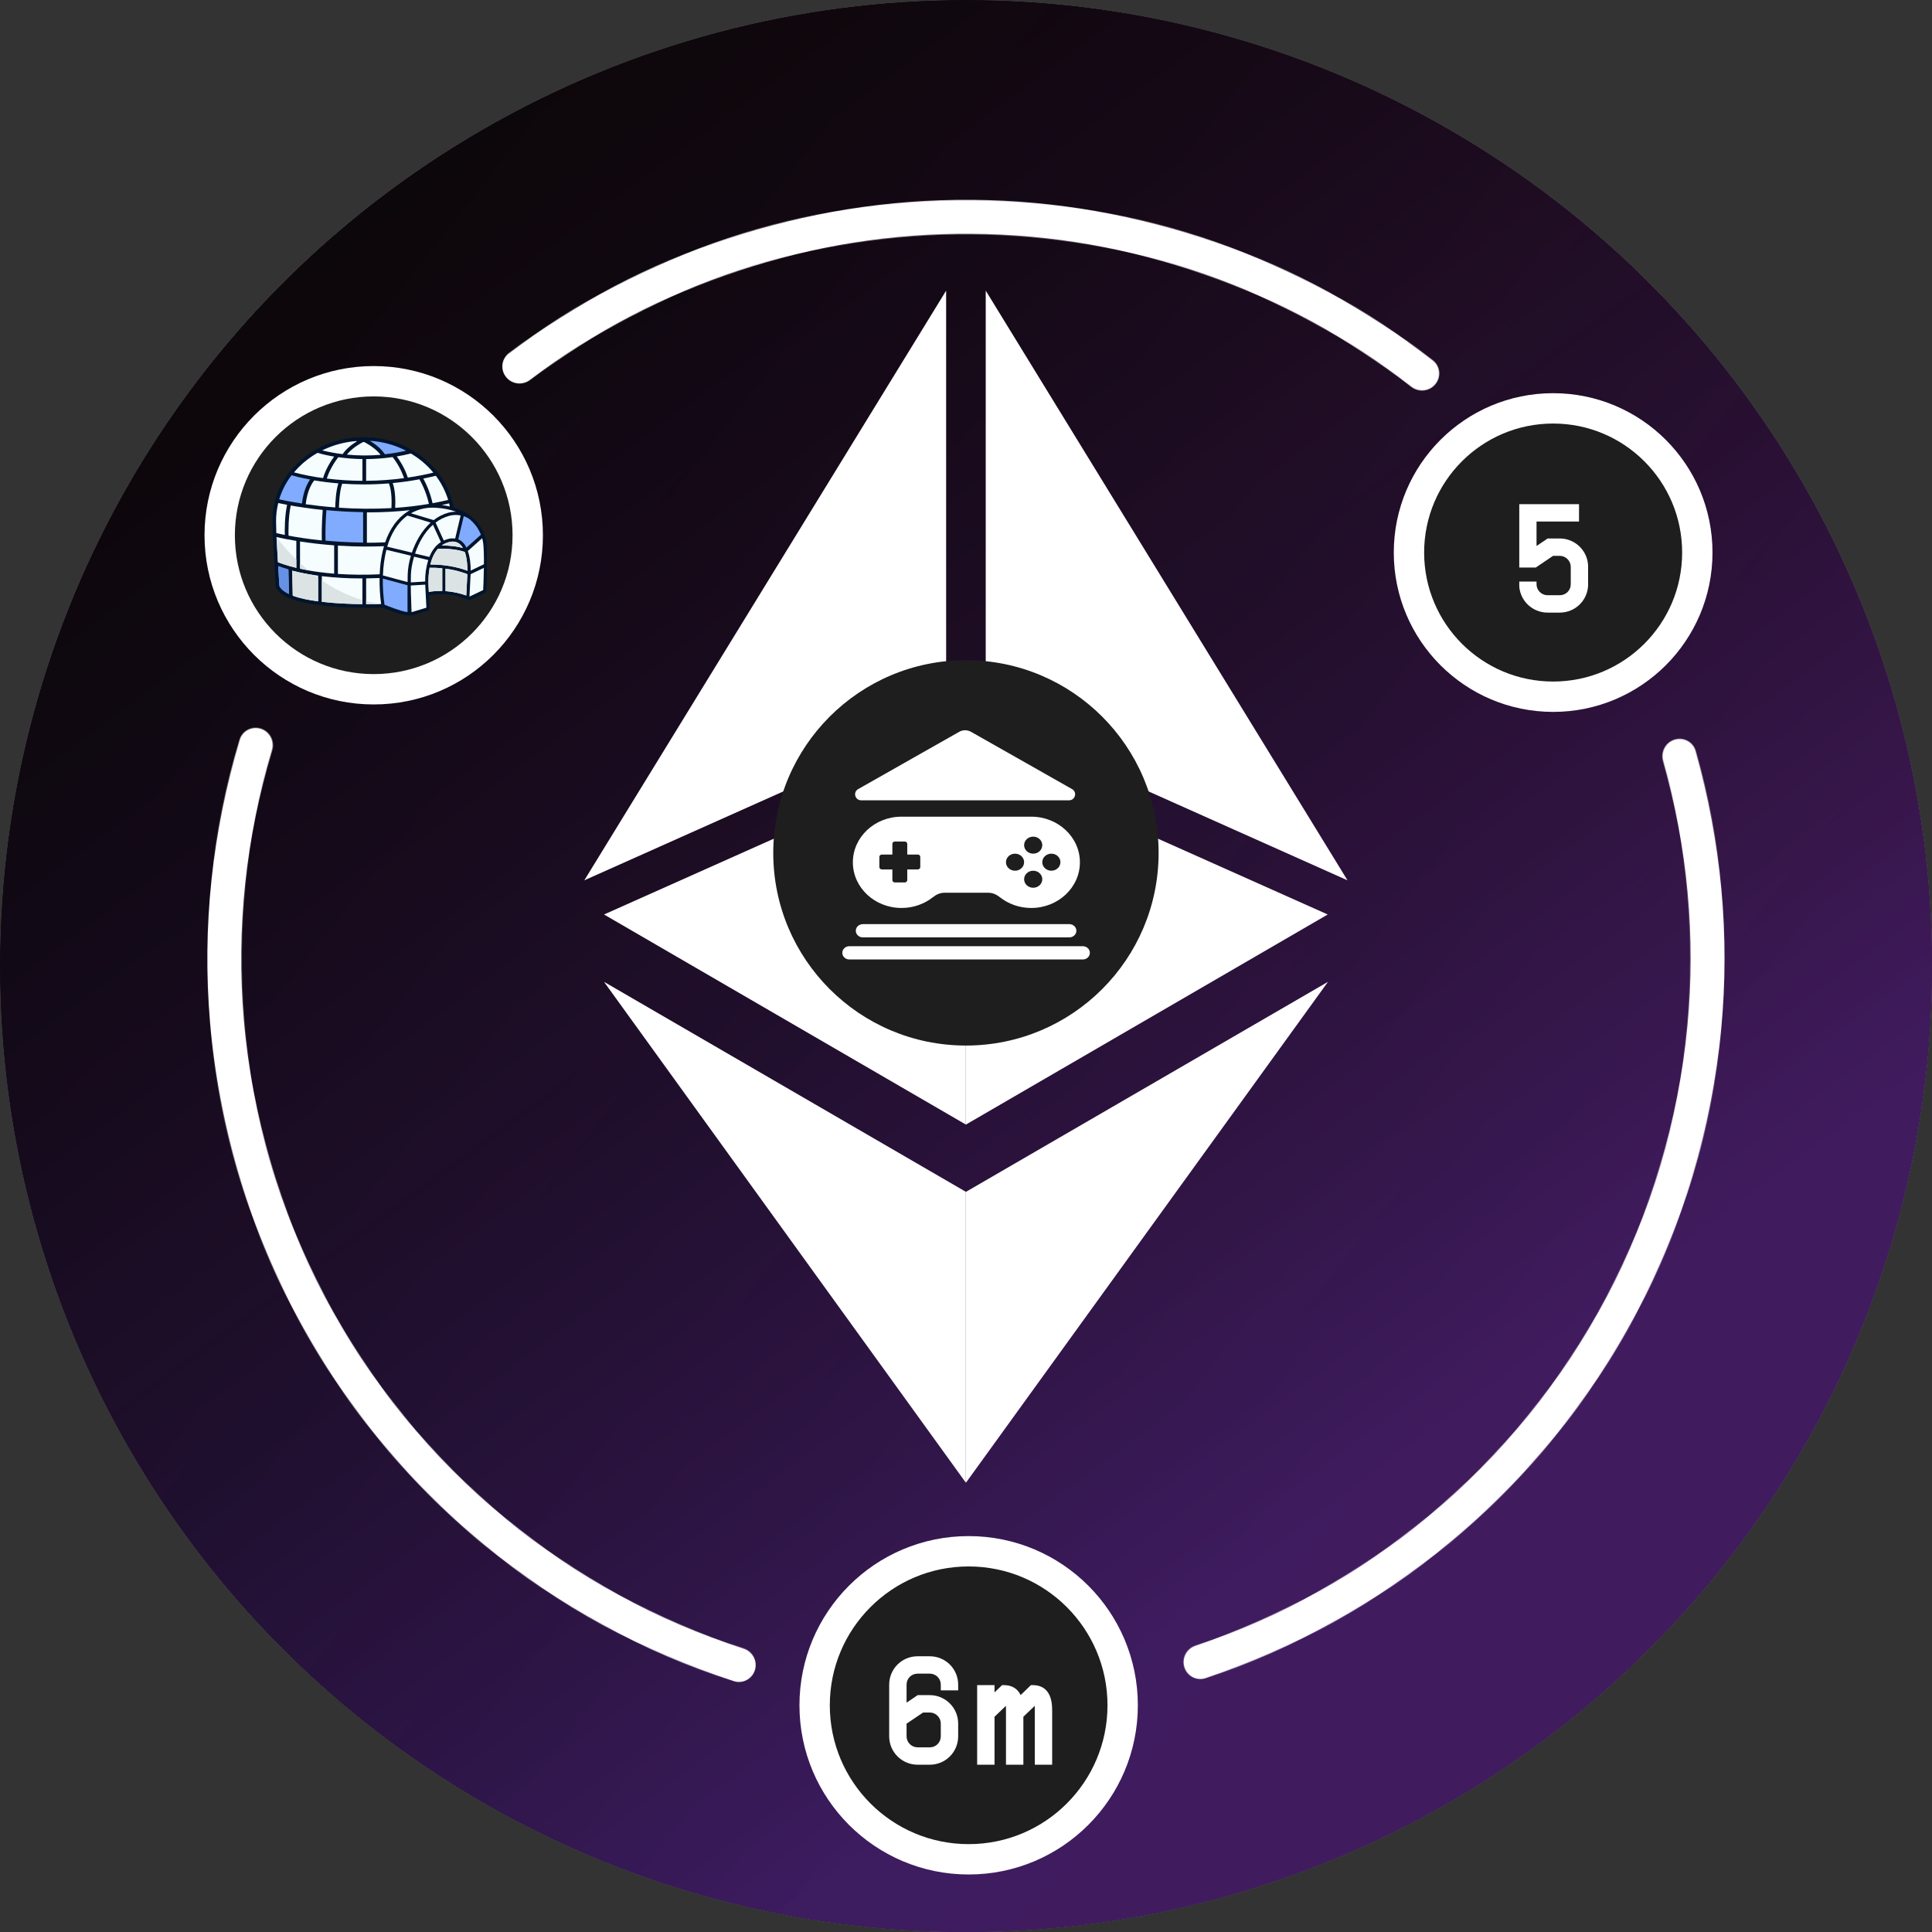 <svg width="2546" height="2546" viewBox="0 0 2546 2546" fill="none" xmlns="http://www.w3.org/2000/svg">
<rect x="0" y="0" width="2546" height="2546" fill="#333333" stroke="none"/>
<g clip-path="url(#clip0_27859_78646)">
<circle cx="1273" cy="1273" r="1273" fill="#1E1E1E"/>
<circle cx="1273" cy="1273" r="1273" fill="#D9D9D9"/>
<circle cx="1273" cy="1273" r="1273" fill="url(#paint0_linear_27859_78646)"/>
<circle cx="1273" cy="1273" r="1273" fill="#060606"/>
<circle cx="1273" cy="1273" r="1273" fill="url(#paint1_linear_27859_78646)" fill-opacity="0.4"/>
<circle cx="1273" cy="1273" r="1273" fill="url(#paint2_linear_27859_78646)" fill-opacity="0.2"/>
<mask id="path-2-inside-1_27859_78646" fill="white">
<path d="M2206.74 974.702C2218.59 971.05 2231.17 977.683 2234.56 989.605C2268.35 1108.61 2279.79 1232.91 2268.22 1356.21C2255.95 1486.96 2218.05 1614.01 2156.68 1730.11C2095.31 1846.21 2011.68 1949.08 1910.55 2032.86C1815.18 2111.86 1706.03 2172.42 1588.66 2211.52C1576.9 2215.44 1564.33 2208.78 1560.68 2196.93C1557.03 2185.09 1563.68 2172.56 1575.43 2168.63C1687.17 2131.27 1791.09 2073.54 1881.92 1998.3C1978.51 1918.28 2058.39 1820.03 2117.01 1709.14C2175.62 1598.25 2211.82 1476.9 2223.54 1352.02C2234.56 1234.59 2223.73 1116.2 2191.66 1002.83C2188.29 990.909 2194.9 978.354 2206.74 974.702Z"/>
</mask>
<path d="M2206.74 974.702C2218.59 971.05 2231.17 977.683 2234.56 989.605C2268.35 1108.61 2279.79 1232.91 2268.22 1356.21C2255.95 1486.96 2218.05 1614.01 2156.68 1730.11C2095.31 1846.21 2011.68 1949.08 1910.55 2032.86C1815.18 2111.86 1706.03 2172.42 1588.66 2211.52C1576.9 2215.44 1564.33 2208.78 1560.68 2196.93C1557.03 2185.09 1563.68 2172.56 1575.43 2168.63C1687.17 2131.27 1791.09 2073.54 1881.92 1998.3C1978.51 1918.28 2058.39 1820.03 2117.01 1709.14C2175.62 1598.25 2211.82 1476.9 2223.54 1352.02C2234.56 1234.59 2223.73 1116.2 2191.66 1002.83C2188.29 990.909 2194.9 978.354 2206.74 974.702Z" stroke="white" stroke-width="80" mask="url(#path-2-inside-1_27859_78646)"/>
<mask id="path-3-inside-2_27859_78646" fill="white">
<path d="M666.812 496.766C659.124 487.046 660.756 472.912 670.646 465.443C846.153 332.907 1060.67 261.795 1281.01 263.5C1501.35 265.205 1714.73 339.628 1888.17 474.865C1897.94 482.485 1899.36 496.643 1891.52 506.243C1883.68 515.842 1869.56 517.247 1859.78 509.637C1694.27 380.862 1490.77 310.003 1280.66 308.377C1070.54 306.751 865.977 374.452 698.496 500.651C688.598 508.109 674.5 506.485 666.812 496.766Z"/>
</mask>
<path d="M666.812 496.766C659.124 487.046 660.756 472.912 670.646 465.443C846.153 332.907 1060.67 261.795 1281.01 263.5C1501.35 265.205 1714.73 339.628 1888.17 474.865C1897.94 482.485 1899.36 496.643 1891.52 506.243C1883.68 515.842 1869.56 517.247 1859.78 509.637C1694.27 380.862 1490.77 310.003 1280.66 308.377C1070.54 306.751 865.977 374.452 698.496 500.651C688.598 508.109 674.5 506.485 666.812 496.766Z" stroke="white" stroke-width="80" mask="url(#path-3-inside-2_27859_78646)"/>
<mask id="path-4-inside-3_27859_78646" fill="white">
<path d="M994.925 2200.57C991.396 2212.45 978.896 2219.25 967.098 2215.45C847.203 2176.9 735.604 2116.01 638.212 2035.95C535.04 1951.13 449.903 1846.51 387.827 1728.25C325.751 1609.99 287.994 1480.49 276.784 1347.4C266.203 1221.77 279.479 1095.34 315.84 974.762C319.418 962.897 332.11 956.468 343.892 960.311C355.674 964.154 362.083 976.814 358.517 988.683C324.007 1103.56 311.426 1223.98 321.505 1343.64C332.211 1470.75 368.274 1594.44 427.564 1707.39C486.854 1820.34 568.17 1920.27 666.712 2001.28C759.473 2077.54 865.729 2135.58 979.88 2172.42C991.674 2176.23 998.453 2188.69 994.925 2200.57Z"/>
</mask>
<path d="M994.925 2200.57C991.396 2212.45 978.896 2219.25 967.098 2215.45C847.203 2176.9 735.604 2116.01 638.212 2035.95C535.04 1951.13 449.903 1846.51 387.827 1728.25C325.751 1609.99 287.994 1480.49 276.784 1347.4C266.203 1221.77 279.479 1095.34 315.84 974.762C319.418 962.897 332.11 956.468 343.892 960.311C355.674 964.154 362.083 976.814 358.517 988.683C324.007 1103.56 311.426 1223.98 321.505 1343.64C332.211 1470.75 368.274 1594.44 427.564 1707.39C486.854 1820.34 568.17 1920.27 666.712 2001.28C759.473 2077.54 865.729 2135.58 979.88 2172.42C991.674 2176.23 998.453 2188.69 994.925 2200.57Z" stroke="white" stroke-width="80" mask="url(#path-4-inside-3_27859_78646)"/>
<circle cx="2046.74" cy="728.139" r="190" fill="#1E1E1E" stroke="white" stroke-width="40"/>
<mask id="path-6-outside-4_27859_78646" maskUnits="userSpaceOnUse" x="2001.86" y="663.845" width="91" height="144" fill="black">
<rect fill="white" x="2001.86" y="663.845" width="91" height="144"/>
<path d="M2003.4 746.445V665.845H2079.4V685.845H2023.4V722.245L2040 711.045H2055.4C2075.2 711.045 2091.4 727.045 2091.4 747.045V769.845C2091.4 789.845 2075.4 805.845 2055.4 805.845H2039.4C2019.6 805.845 2003.4 789.845 2003.4 769.845V767.845H2023.4V769.845C2023.4 778.645 2030.6 785.845 2039.4 785.845H2055.4C2064.4 785.845 2071.4 778.845 2071.4 769.845V747.045C2071.4 738.245 2064.2 731.045 2055.4 731.045H2046.2L2023.4 746.445H2003.4Z"/>
</mask>
<path d="M2003.4 746.445V665.845H2079.4V685.845H2023.4V722.245L2040 711.045H2055.4C2075.2 711.045 2091.4 727.045 2091.4 747.045V769.845C2091.4 789.845 2075.4 805.845 2055.4 805.845H2039.4C2019.6 805.845 2003.4 789.845 2003.4 769.845V767.845H2023.4V769.845C2023.4 778.645 2030.6 785.845 2039.4 785.845H2055.4C2064.4 785.845 2071.4 778.845 2071.4 769.845V747.045C2071.4 738.245 2064.2 731.045 2055.4 731.045H2046.2L2023.4 746.445H2003.4Z" fill="white"/>
<path d="M2003.4 746.445H2001.95V747.897H2003.4V746.445ZM2003.4 665.845V664.392H2001.95V665.845H2003.4ZM2079.4 665.845H2080.85V664.392H2079.4V665.845ZM2079.4 685.845V687.297H2080.85V685.845H2079.4ZM2023.4 685.845V684.392H2021.95V685.845H2023.4ZM2023.4 722.245H2021.95V724.977L2024.21 723.449L2023.4 722.245ZM2040 711.045V709.592H2039.55L2039.19 709.841L2040 711.045ZM2003.4 767.845V766.392H2001.95V767.845H2003.4ZM2023.4 767.845H2024.85V766.392H2023.4V767.845ZM2046.2 731.045V729.592H2045.75L2045.39 729.841L2046.2 731.045ZM2023.4 746.445V747.897H2023.84L2024.21 747.648L2023.4 746.445ZM2004.85 746.445V665.845H2001.95V746.445H2004.85ZM2003.4 667.297H2079.4V664.392H2003.4V667.297ZM2077.95 665.845V685.845H2080.85V665.845H2077.95ZM2079.4 684.392H2023.4V687.297H2079.4V684.392ZM2021.95 685.845V722.245H2024.85V685.845H2021.95ZM2024.21 723.449L2040.81 712.249L2039.19 709.841L2022.59 721.041L2024.21 723.449ZM2040 712.497H2055.4V709.592H2040V712.497ZM2055.4 712.497C2074.4 712.497 2089.95 727.852 2089.95 747.045H2092.85C2092.85 726.237 2076 709.592 2055.4 709.592V712.497ZM2089.95 747.045V769.845H2092.85V747.045H2089.95ZM2089.95 769.845C2089.95 789.043 2074.6 804.392 2055.4 804.392V807.297C2076.2 807.297 2092.85 790.647 2092.85 769.845H2089.95ZM2055.4 804.392H2039.4V807.297H2055.4V804.392ZM2039.4 804.392C2020.4 804.392 2004.85 789.037 2004.85 769.845H2001.95C2001.95 790.652 2018.8 807.297 2039.4 807.297V804.392ZM2004.85 769.845V767.845H2001.95V769.845H2004.85ZM2003.4 769.297H2023.4V766.392H2003.4V769.297ZM2021.95 767.845V769.845H2024.85V767.845H2021.95ZM2021.95 769.845C2021.95 779.447 2029.8 787.297 2039.4 787.297V784.392C2031.4 784.392 2024.85 777.843 2024.85 769.845H2021.95ZM2039.4 787.297H2055.4V784.392H2039.4V787.297ZM2055.4 787.297C2065.2 787.297 2072.85 779.647 2072.85 769.845H2069.95C2069.95 778.043 2063.6 784.392 2055.4 784.392V787.297ZM2072.85 769.845V747.045H2069.95V769.845H2072.85ZM2072.85 747.045C2072.85 737.443 2065 729.592 2055.4 729.592V732.497C2063.4 732.497 2069.95 739.047 2069.95 747.045H2072.85ZM2055.4 729.592H2046.2V732.497H2055.4V729.592ZM2045.39 729.841L2022.59 745.241L2024.21 747.648L2047.01 732.248L2045.39 729.841ZM2023.4 744.992H2003.4V747.897H2023.4V744.992Z" fill="white" mask="url(#path-6-outside-4_27859_78646)"/>
<circle cx="1276.49" cy="2247.24" r="202.967" fill="#1E1E1E" stroke="white" stroke-width="40"/>
<mask id="path-9-outside-5_27859_78646" maskUnits="userSpaceOnUse" x="1170.92" y="2182.1" width="216" height="144" fill="black">
<rect fill="white" x="1170.92" y="2182.1" width="216" height="144"/>
<path d="M1193.23 2288.1C1193.23 2296.9 1200.43 2304.1 1209.23 2304.1H1225.23C1234.23 2304.1 1241.23 2297.1 1241.23 2288.1V2271.3C1241.23 2262.5 1234.03 2255.3 1225.23 2255.3H1216.03L1193.23 2270.7V2288.1ZM1173.23 2288.1V2220.1C1173.23 2200.1 1189.23 2184.1 1209.23 2184.1H1225.23C1245.23 2184.1 1261.23 2200.1 1261.23 2220.1V2226.1H1241.23V2220.1C1241.23 2211.1 1234.23 2204.1 1225.23 2204.1H1209.23C1200.23 2204.1 1193.23 2211.1 1193.23 2220.1V2246.5L1209.83 2235.3H1225.23C1245.03 2235.3 1261.23 2251.3 1261.23 2271.3V2288.1C1261.23 2308.1 1245.23 2324.1 1225.23 2324.1H1209.23C1189.43 2324.1 1173.23 2308.1 1173.23 2288.1ZM1289.15 2222.1H1309.15V2233.7L1321.15 2222.1H1322.75C1333.35 2222.1 1340.75 2226.7 1344.55 2236.3L1359.15 2222.1H1360.75C1376.55 2222.1 1385.15 2232.1 1385.15 2254.1V2324.1H1365.15V2254.1C1365.15 2250.3 1365.15 2247.1 1364.75 2244.9L1347.15 2261.7V2324.1H1327.15V2254.1C1327.15 2250.3 1327.15 2247.1 1326.75 2244.9L1309.15 2261.7V2324.1H1289.15V2222.1ZM1320.55 2238.9H1321.75H1320.55ZM1358.55 2238.9H1359.75H1358.55Z"/>
</mask>
<path d="M1193.23 2288.1C1193.23 2296.9 1200.43 2304.1 1209.23 2304.1H1225.23C1234.23 2304.1 1241.23 2297.1 1241.23 2288.1V2271.3C1241.23 2262.5 1234.03 2255.3 1225.23 2255.3H1216.03L1193.23 2270.7V2288.1ZM1173.23 2288.1V2220.1C1173.23 2200.1 1189.23 2184.1 1209.23 2184.1H1225.23C1245.23 2184.1 1261.23 2200.1 1261.23 2220.1V2226.1H1241.23V2220.1C1241.23 2211.1 1234.23 2204.1 1225.23 2204.1H1209.23C1200.23 2204.1 1193.23 2211.1 1193.23 2220.1V2246.5L1209.83 2235.3H1225.23C1245.03 2235.3 1261.23 2251.3 1261.23 2271.3V2288.1C1261.23 2308.1 1245.23 2324.1 1225.23 2324.1H1209.23C1189.43 2324.1 1173.23 2308.1 1173.23 2288.1ZM1289.15 2222.1H1309.15V2233.7L1321.15 2222.1H1322.75C1333.35 2222.1 1340.75 2226.7 1344.55 2236.3L1359.15 2222.1H1360.75C1376.55 2222.1 1385.15 2232.1 1385.15 2254.1V2324.1H1365.15V2254.1C1365.15 2250.3 1365.15 2247.1 1364.75 2244.9L1347.15 2261.7V2324.1H1327.15V2254.1C1327.15 2250.3 1327.15 2247.1 1326.75 2244.9L1309.15 2261.7V2324.1H1289.15V2222.1ZM1320.55 2238.9H1321.75H1320.55ZM1358.55 2238.9H1359.75H1358.55Z" fill="white"/>
<path d="M1216.03 2255.3V2253.85H1215.58L1215.21 2254.09L1216.03 2255.3ZM1193.23 2270.7L1192.41 2269.49L1191.77 2269.93V2270.7H1193.23ZM1261.23 2226.1V2227.55H1262.68V2226.1H1261.23ZM1241.23 2226.1H1239.77V2227.55H1241.23V2226.1ZM1193.23 2246.5H1191.77V2249.23L1194.04 2247.7L1193.23 2246.5ZM1209.83 2235.3V2233.85H1209.38L1209.01 2234.09L1209.83 2235.3ZM1191.77 2288.1C1191.77 2297.7 1199.62 2305.55 1209.23 2305.55V2302.65C1201.23 2302.65 1194.68 2296.1 1194.68 2288.1H1191.77ZM1209.23 2305.55H1225.23V2302.65H1209.23V2305.55ZM1225.23 2305.55C1235.03 2305.55 1242.68 2297.9 1242.68 2288.1H1239.77C1239.77 2296.3 1233.42 2302.65 1225.23 2302.65V2305.55ZM1242.68 2288.1V2271.3H1239.77V2288.1H1242.68ZM1242.68 2271.3C1242.68 2261.7 1234.83 2253.85 1225.23 2253.85V2256.75C1233.22 2256.75 1239.77 2263.3 1239.77 2271.3H1242.68ZM1225.23 2253.85H1216.03V2256.75H1225.23V2253.85ZM1215.21 2254.09L1192.41 2269.49L1194.04 2271.9L1216.84 2256.5L1215.21 2254.09ZM1191.77 2270.7V2288.1H1194.68V2270.7H1191.77ZM1174.68 2288.1V2220.1H1171.77V2288.1H1174.68ZM1174.68 2220.1C1174.68 2200.9 1190.03 2185.55 1209.23 2185.55V2182.65C1188.42 2182.65 1171.77 2199.3 1171.77 2220.1H1174.68ZM1209.23 2185.55H1225.23V2182.65H1209.23V2185.55ZM1225.23 2185.55C1244.42 2185.55 1259.77 2200.9 1259.77 2220.1H1262.68C1262.68 2199.3 1246.03 2182.65 1225.23 2182.65V2185.55ZM1259.77 2220.1V2226.1H1262.68V2220.1H1259.77ZM1261.23 2224.65H1241.23V2227.55H1261.23V2224.65ZM1242.68 2226.1V2220.1H1239.77V2226.1H1242.68ZM1242.68 2220.1C1242.68 2210.3 1235.03 2202.65 1225.23 2202.65V2205.55C1233.42 2205.55 1239.77 2211.9 1239.77 2220.1H1242.68ZM1225.23 2202.65H1209.23V2205.55H1225.23V2202.65ZM1209.23 2202.65C1199.42 2202.65 1191.77 2210.3 1191.77 2220.1H1194.68C1194.68 2211.9 1201.03 2205.55 1209.23 2205.55V2202.65ZM1191.77 2220.1V2246.5H1194.68V2220.1H1191.77ZM1194.04 2247.7L1210.64 2236.5L1209.01 2234.09L1192.41 2245.29L1194.04 2247.7ZM1209.83 2236.75H1225.23V2233.85H1209.83V2236.75ZM1225.23 2236.75C1244.23 2236.75 1259.77 2252.11 1259.77 2271.3H1262.68C1262.68 2250.49 1245.82 2233.85 1225.23 2233.85V2236.75ZM1259.77 2271.3V2288.1H1262.68V2271.3H1259.77ZM1259.77 2288.1C1259.77 2307.3 1244.42 2322.65 1225.23 2322.65V2325.55C1246.03 2325.55 1262.68 2308.9 1262.68 2288.1H1259.77ZM1225.23 2322.65H1209.23V2325.55H1225.23V2322.65ZM1209.23 2322.65C1190.22 2322.65 1174.68 2307.29 1174.68 2288.1H1171.77C1171.77 2308.91 1188.63 2325.55 1209.23 2325.55V2322.65ZM1289.15 2222.1V2220.65H1287.69V2222.1H1289.15ZM1309.15 2222.1H1310.6V2220.65H1309.15V2222.1ZM1309.15 2233.7H1307.69V2237.12L1310.16 2234.74L1309.15 2233.7ZM1321.15 2222.1V2220.65H1320.56L1320.14 2221.05L1321.15 2222.1ZM1344.55 2236.3L1343.2 2236.83L1344 2238.86L1345.56 2237.34L1344.55 2236.3ZM1359.15 2222.1V2220.65H1358.56L1358.13 2221.06L1359.15 2222.1ZM1385.15 2324.1V2325.55H1386.6V2324.1H1385.15ZM1365.15 2324.1H1363.69V2325.55H1365.15V2324.1ZM1364.75 2244.9L1366.18 2244.64L1365.69 2241.99L1363.74 2243.85L1364.75 2244.9ZM1347.15 2261.7L1346.14 2260.65L1345.69 2261.08V2261.7H1347.15ZM1347.15 2324.1V2325.55H1348.6V2324.1H1347.15ZM1327.15 2324.1H1325.69V2325.55H1327.15V2324.1ZM1326.75 2244.9L1328.18 2244.64L1327.69 2241.99L1325.74 2243.85L1326.75 2244.9ZM1309.15 2261.7L1308.14 2260.65L1307.69 2261.08V2261.7H1309.15ZM1309.15 2324.1V2325.55H1310.6V2324.1H1309.15ZM1289.15 2324.1H1287.69V2325.55H1289.15V2324.1ZM1289.15 2223.55H1309.15V2220.65H1289.15V2223.55ZM1307.69 2222.1V2233.7H1310.6V2222.1H1307.69ZM1310.16 2234.74L1322.16 2223.14L1320.14 2221.05L1308.14 2232.65L1310.16 2234.74ZM1321.15 2223.55H1322.75V2220.65H1321.15V2223.55ZM1322.75 2223.55C1327.84 2223.55 1332.05 2224.65 1335.41 2226.82C1338.77 2228.98 1341.39 2232.27 1343.2 2236.83L1345.9 2235.76C1343.9 2230.73 1340.93 2226.92 1336.98 2224.38C1333.05 2221.84 1328.26 2220.65 1322.75 2220.65V2223.55ZM1345.56 2237.34L1360.16 2223.14L1358.13 2221.06L1343.53 2235.26L1345.56 2237.34ZM1359.15 2223.55H1360.75V2220.65H1359.15V2223.55ZM1360.75 2223.55C1368.32 2223.55 1373.95 2225.93 1377.73 2230.75C1381.57 2235.63 1383.69 2243.25 1383.69 2254.1H1386.6C1386.6 2242.95 1384.43 2234.57 1380.01 2228.95C1375.55 2223.27 1368.97 2220.65 1360.75 2220.65V2223.55ZM1383.69 2254.1V2324.1H1386.6V2254.1H1383.69ZM1385.15 2322.65H1365.15V2325.55H1385.15V2322.65ZM1366.6 2324.1V2254.1H1363.69V2324.1H1366.6ZM1366.6 2254.1C1366.6 2250.36 1366.61 2247 1366.18 2244.64L1363.32 2245.16C1363.69 2247.2 1363.69 2250.24 1363.69 2254.1H1366.6ZM1363.74 2243.85L1346.14 2260.65L1348.15 2262.75L1365.75 2245.95L1363.74 2243.85ZM1345.69 2261.7V2324.1H1348.6V2261.7H1345.69ZM1347.15 2322.65H1327.15V2325.55H1347.15V2322.65ZM1328.6 2324.1V2254.1H1325.69V2324.1H1328.6ZM1328.6 2254.1C1328.6 2250.36 1328.61 2247 1328.18 2244.64L1325.32 2245.16C1325.69 2247.2 1325.69 2250.24 1325.69 2254.1H1328.6ZM1325.74 2243.85L1308.14 2260.65L1310.15 2262.75L1327.75 2245.95L1325.74 2243.85ZM1307.69 2261.7V2324.1H1310.6V2261.7H1307.69ZM1309.15 2322.65H1289.15V2325.55H1309.15V2322.65ZM1290.6 2324.1V2222.1H1287.69V2324.1H1290.6ZM1320.55 2240.35H1321.75V2237.45H1320.55V2240.35ZM1321.75 2237.45H1320.55V2240.35H1321.75V2237.45ZM1358.55 2240.35H1359.75V2237.45H1358.55V2240.35ZM1359.75 2237.45H1358.55V2240.35H1359.75V2237.45Z" fill="white" mask="url(#path-9-outside-5_27859_78646)"/>
<circle cx="492.487" cy="705.359" r="202.967" fill="#1E1E1E" stroke="white" stroke-width="40"/>
<g clip-path="url(#clip1_27859_78646)">
<mask id="mask0_27859_78646" style="mask-type:luminance" maskUnits="userSpaceOnUse" x="359" y="576" width="283" height="236">
<path d="M642 576H359V811.393H642V576Z" fill="white"/>
</mask>
<g mask="url(#mask0_27859_78646)">
<path d="M640.869 714.574C640.324 709.989 636.709 693.416 621.587 681.092C615.685 676.225 607.975 671.872 597.953 668.859C594.716 651.551 587.251 635.306 576.219 621.56C554.652 594.453 520.248 576.683 481.401 576.064L481.311 576V576.064C479.929 576.064 478.547 576.064 477.165 576.064V576L477.1 576.064C444.053 576.644 412.464 589.83 390.109 612.443C369.653 633.137 358.611 659.871 358.998 687.737C359.269 705.122 359.592 710.453 361.736 745.299C362.188 752.601 362.717 761.19 363.337 771.466C363.417 773.114 363.895 774.718 364.732 776.141C378.254 798.225 449.644 800.994 484.526 800.994C495.303 800.994 502.981 800.762 504.292 800.698C507.275 801.953 529.016 811 539.161 811.386C540.633 811.437 542.103 811.245 543.513 810.819L563.763 804.677C564.498 804.453 565.136 803.991 565.576 803.363C566.016 802.735 566.233 801.978 566.191 801.213L565.48 787.099C565.445 786.309 565.71 785.535 566.222 784.931C566.735 784.327 567.457 783.938 568.244 783.841C594.525 780.686 611.004 788.065 616.983 790.486C617.425 790.663 617.898 790.746 618.374 790.731C618.85 790.715 619.317 790.601 619.747 790.396L638.989 781.214C639.547 780.945 640.02 780.532 640.359 780.018C640.7 779.503 640.896 778.907 640.927 778.291C641.435 768.839 643.115 732.216 640.869 714.574ZM610.048 722.159C605.011 720.781 595.752 718.939 582.095 718.791C585.751 716.228 589.948 714.536 594.363 713.846C599.529 713.318 603.61 714.67 606.916 717.954C608.157 719.215 609.229 720.63 610.106 722.165L610.048 722.159ZM607.032 679.309L599.8 709.764C597.823 709.446 595.812 709.394 593.821 709.61H593.705C590.631 710.106 587.639 711.011 584.807 712.301L574.023 688.677C579.32 684.621 585.348 681.613 591.78 679.818C596.749 678.433 601.977 678.248 607.032 679.277V679.309ZM424.1 712.211C406.019 710.344 391.065 707.948 380.255 705.927C380.087 700.183 379.855 681.653 383.148 666.187C393.48 668.028 407.944 670.256 425.288 672.046C423.79 691.407 423.945 706.332 424.1 712.179V712.211ZM402.855 664.474C405.051 645.287 411.896 635.809 414.169 633.118C423.17 634.611 433.837 636.054 445.886 637.045C442.554 647.296 441.896 662.581 441.78 668.724C427.07 667.558 413.884 666.013 402.855 664.442V664.474ZM430.673 630.639C432.068 626.209 436.265 614.89 445.809 602.514C456.344 604.009 466.964 604.831 477.604 604.974V633.614C461.915 633.544 446.244 632.551 430.673 630.639ZM446.687 669.052C446.816 663.064 447.488 646.89 450.949 637.399C459.782 638.043 469.287 638.391 479.36 638.391C489.821 638.391 500.876 637.992 512.434 637.039C516.657 646.89 516.154 663.734 515.831 669.567C492.795 670.836 469.702 670.664 446.687 669.052ZM517.393 602.399C523.933 610.719 529.02 620.079 532.439 630.085C515.887 632.304 499.212 633.482 482.512 633.614V604.974C494.185 604.922 505.84 604.061 517.393 602.399ZM517.535 636.601C528.849 635.532 540.626 633.923 552.727 631.656C558.44 641.786 562.643 652.692 565.202 664.03C550.49 666.533 535.657 668.278 520.764 669.258C521.113 662.923 521.449 647.238 517.535 636.588V636.601ZM483.493 675.233H485.998C504.074 675.259 522.138 674.305 540.11 672.374C539.128 672.928 538.173 673.495 537.217 674.1C523.786 682.728 513.803 696.507 507.591 714.703C499.365 715.076 491.306 715.256 483.493 715.269V675.233ZM536.933 679.457L567.501 688.677C555.878 699.134 547.678 713.788 542.77 728.249L510.277 720.433C514.965 704.388 523.128 689.373 536.933 679.419V679.457ZM570.549 691.549L580.997 714.381C573.674 719.004 568.896 726.202 565.809 733.993L546.955 729.537C551.5 716.016 559.081 701.658 570.549 691.51V691.549ZM600.95 674.396C597.46 674.363 593.983 674.814 590.618 675.736C583.654 677.688 577.14 680.978 571.44 685.419L541.608 676.405C550.997 670.958 562.038 668.434 573.674 669.091C584.523 669.696 593.498 671.615 600.95 674.358V674.396ZM592.749 667.43C589.273 666.618 585.755 665.995 582.211 665.562C585.439 664.867 588.629 664.146 591.819 663.36C592.194 664.738 592.491 666.09 592.749 667.43ZM590.541 658.737C583.709 660.411 576.869 661.875 570.02 663.129C567.508 651.787 563.399 640.858 557.816 630.664C563.252 629.583 568.793 628.334 574.333 626.969C581.549 636.55 587.041 647.308 590.566 658.763L590.541 658.737ZM571.053 622.809C559.546 625.591 548.285 627.728 537.359 629.338C535.977 624.831 532.013 613.885 522.869 601.484C528.896 600.467 535.073 599.179 541.401 597.621C552.679 604.254 562.72 612.785 571.079 622.835L571.053 622.809ZM477.953 582.812C478.35 582.601 478.794 582.49 479.244 582.49C479.695 582.49 480.138 582.601 480.536 582.812C491.539 588.762 497.919 594.672 501.56 599.372C486.777 600.598 471.913 600.495 457.148 599.063C460.854 594.402 467.182 588.62 477.953 582.812ZM469.907 581.202C469.968 581.199 470.028 581.216 470.078 581.25C470.128 581.285 470.164 581.335 470.182 581.393C470.2 581.451 470.198 581.513 470.176 581.57C470.154 581.626 470.114 581.674 470.062 581.705C461.836 586.804 455.611 592.419 451.517 598.445C442.449 597.381 433.459 595.734 424.603 593.513C438.772 586.549 454.154 582.369 469.907 581.202ZM393.531 615.804C400.921 608.355 409.304 601.955 418.443 596.784C425.618 598.868 432.916 600.502 440.294 601.678C430.776 614.645 426.889 626.003 425.727 630.008C412.826 628.316 400.046 625.813 387.462 622.513C389.386 620.208 391.388 617.968 393.531 615.804ZM363.828 687.66C363.713 679.312 364.681 670.984 366.708 662.884C368.451 663.283 372.442 664.172 378.331 665.266C375.102 680.513 375.167 698.052 375.335 704.954C370.35 703.95 366.592 703.113 364.19 702.546C363.996 697.898 363.906 693.455 363.815 687.66H363.828ZM364.396 707.762C369.394 708.908 378.37 710.814 390.509 712.797V748.326C377.311 745.145 369.265 742.054 366.282 740.831C365.287 724.567 364.719 715.282 364.383 707.762H364.396ZM419.244 758.692V792.456C406.717 790.795 394.978 788.4 385.796 785.013L385.111 752.06L386.932 752.523L388.101 752.813C388.617 752.942 389.134 753.071 389.67 753.193C390.206 753.315 390.735 753.451 391.284 753.573L393.221 754.011L394.687 754.333L397.218 754.874C398.161 755.073 399.156 755.266 400.105 755.46C402.533 755.945 405.081 756.415 407.75 756.87C409.902 757.235 412.141 757.593 414.466 757.945C416.164 758.196 417.907 758.447 419.696 758.685L419.244 758.692ZM406.497 751.673L405.019 751.403L403.553 751.133L402.126 750.856L400.731 750.579L399.356 750.302L396.773 749.761L395.384 749.459V713.569C407.808 715.501 423.034 717.381 440.365 718.669V755.962C433.418 755.421 427.089 754.738 421.407 753.991C416.06 753.29 411.076 752.504 406.484 751.673H406.497ZM477.617 796.101C462.494 795.933 442.748 795.225 424.151 793.049V759.245C441.497 761.293 458.95 762.29 476.416 762.233H477.617V796.101ZM482.524 796.101V762.169C488.194 762.104 494.096 761.937 500.23 761.667C500.042 773.11 500.72 784.552 502.258 795.894C499.546 796.023 492.327 796.204 482.512 796.152L482.524 796.101ZM500.837 748.969C500.631 751.596 500.476 754.197 500.372 756.747C482.022 757.624 463.637 757.465 445.305 756.271V719.017C457.044 719.776 469.675 720.227 482.976 720.227C490.441 720.227 498.138 720.072 505.99 719.738C503.294 729.303 501.564 739.112 500.824 749.021L500.837 748.969ZM537.217 757.765C537.178 760.095 537.139 763.34 537.127 767.075L504.647 758.344C504.966 746.954 506.481 735.629 509.167 724.554L541.453 732.319C538.914 740.576 537.49 749.133 537.217 757.765ZM542.383 806.699C542.383 800.955 541.337 784.421 541.375 771.556L560.398 770.449C560.45 771.157 560.515 773.539 560.515 773.578L561.909 800.801L542.383 806.699ZM560.321 766.302L541.414 767.448C541.414 763.212 541.479 760.366 541.517 757.79C541.634 751.661 542.925 742.981 545.702 733.581L564.337 738.049C561.473 747.198 560.104 756.746 560.282 766.328L560.321 766.302ZM582.844 778.729C581.978 778.729 581.087 778.729 580.196 778.729C575.156 778.726 570.124 779.135 565.151 779.952L564.815 773.269C564.815 773.237 564.815 773.044 564.776 772.715C564.773 772.657 564.773 772.599 564.776 772.541C564.776 772.477 564.776 772.413 564.776 772.342C564.78 772.316 564.78 772.29 564.776 772.264C564.776 772.207 564.776 772.142 564.776 772.071C564.776 771.807 564.738 771.505 564.725 771.163C564.712 770.822 564.725 770.52 564.686 770.178C564.686 770.024 564.686 769.857 564.686 769.683C564.686 768.736 564.641 767.616 564.647 766.367C564.647 766.032 564.647 765.684 564.647 765.33C564.647 765.105 564.647 764.873 564.647 764.641C564.647 764.042 564.647 763.418 564.699 762.774C564.699 762.452 564.712 762.124 564.738 761.789C564.738 761.454 564.738 761.145 564.789 760.778C564.841 760.411 564.822 760.089 564.848 759.735C564.873 759.381 564.893 759.027 564.918 758.666C564.944 758.305 564.97 757.945 565.003 757.578L565.06 756.934C565.06 756.625 565.119 756.29 565.151 755.994C565.151 755.775 565.196 755.55 565.215 755.35C565.254 754.97 565.3 754.59 565.345 754.21L565.442 753.419C565.474 753.148 565.506 752.878 565.545 752.607C565.584 752.337 565.616 752.105 565.654 751.854C565.706 751.461 565.764 751.062 565.835 750.656C565.907 750.251 565.977 749.742 566.062 749.285C566.119 748.924 566.184 748.564 566.249 748.203C571.803 748.104 577.358 748.345 582.882 748.924L582.844 778.729ZM615.969 756.67C615.872 759.419 615.711 761.248 615.679 761.615C615.676 761.628 615.676 761.641 615.679 761.654L614.503 784.704C605.687 781.53 596.474 779.58 587.125 778.909V749.407C604.559 751.777 615.808 756.632 615.963 756.709V756.67H615.969ZM567.133 743.87C568.967 736.324 572.092 728.752 577.297 723.008C598.49 722.609 610.229 726.498 612.527 727.348C613.25 729.385 613.837 731.467 614.284 733.581C615.489 739.692 616.062 745.91 615.995 752.137C610.545 750.012 592.013 743.638 567.095 743.896L567.133 743.87ZM636.749 777.544L618.707 786.159L619.934 761.975C619.972 761.667 620.153 759.657 620.27 756.619L637.703 748.313C637.46 761.435 636.905 773.707 636.709 777.57L636.749 777.544ZM637.73 743.561L620.334 751.867C620.334 744.552 619.598 734.547 616.576 726.112L635.365 709.281C635.937 711.197 636.368 713.151 636.659 715.128C637.563 721.914 637.783 732.744 637.69 743.587L637.73 743.561Z" fill="#00142D"/>
<path d="M592.749 667.429C589.273 666.618 585.755 665.994 582.211 665.562C585.44 664.867 588.629 664.146 591.819 663.36C592.194 664.738 592.491 666.09 592.749 667.429Z" fill="#F5FDFF"/>
<path d="M637.655 748.339C637.462 761.461 636.906 773.707 636.713 777.57L618.672 786.185L619.899 762.002C619.937 761.693 620.118 759.684 620.234 756.645L637.655 748.339Z" fill="#F5FDFF"/>
<path d="M637.697 743.587L620.301 751.893C620.301 744.578 619.565 734.572 616.543 726.138L635.372 709.281C635.94 711.197 636.374 713.151 636.662 715.127C637.567 721.914 637.786 732.744 637.697 743.587Z" fill="#F5FDFF"/>
<path d="M610.065 722.159C605.028 720.781 595.756 718.94 582.066 718.785C585.722 716.222 589.92 714.531 594.335 713.841C599.501 713.313 603.582 714.665 606.888 717.949C608.124 719.21 609.192 720.626 610.065 722.159Z" fill="#F5FDFF"/>
<path d="M615.993 752.139C610.543 750.014 592.011 743.639 567.086 743.897C568.92 736.351 572.045 728.779 577.25 723.036C598.442 722.636 610.181 726.525 612.48 727.375C615.347 735.295 615.993 745.056 615.993 752.139Z" fill="#F5FDFF"/>
<path d="M582.81 748.893V778.755C581.945 778.755 581.054 778.755 580.162 778.755C575.122 778.752 570.09 779.161 565.117 779.979L564.782 773.269C564.225 764.887 564.693 756.467 566.176 748.197C571.73 748.09 577.285 748.322 582.81 748.893Z" fill="#F5FDFF"/>
<path d="M615.929 756.669C615.825 759.669 615.645 761.575 615.632 761.678L614.457 784.755C605.64 781.581 596.427 779.631 587.078 778.96V749.406C604.513 751.776 615.761 756.63 615.916 756.708L615.929 756.669Z" fill="#F5FDFF"/>
<path d="M561.913 800.775L542.348 806.724C542.348 800.981 541.302 784.446 541.341 771.582L560.402 770.448C560.454 771.157 560.519 773.539 560.519 773.578L561.913 800.775Z" fill="#F5FDFF"/>
<path d="M560.29 766.329L541.383 767.475C541.383 763.239 541.447 760.392 541.486 757.817C541.602 751.687 542.894 743.008 545.67 733.607L564.345 738.05C561.481 747.199 560.112 756.747 560.29 766.329Z" fill="#F5FDFF"/>
<path d="M581.003 714.342C573.681 718.965 568.902 726.164 565.816 733.955L546.961 729.499C551.481 716.016 559.088 701.658 570.555 691.511L581.003 714.342Z" fill="#F5FDFF"/>
<path d="M607.04 679.278L599.808 709.733C597.831 709.415 595.82 709.363 593.829 709.579H593.713C590.639 710.075 587.647 710.98 584.815 712.27L574.031 688.679C579.329 684.622 585.356 681.614 591.789 679.819C596.757 678.435 601.986 678.249 607.04 679.278Z" fill="#F5FDFF"/>
<path d="M600.951 674.357C597.462 674.324 593.984 674.774 590.619 675.696C583.653 677.661 577.138 680.963 571.442 685.419L541.609 676.405C550.998 670.957 562.04 668.434 573.676 669.09C584.524 669.695 593.499 671.614 600.951 674.357Z" fill="#F5FDFF"/>
<path d="M567.509 688.677C555.886 699.133 547.685 713.788 542.778 728.249L510.285 720.432C514.973 704.387 523.135 689.372 536.941 679.418L567.509 688.677Z" fill="#F5FDFF"/>
<path d="M541.468 732.32C538.925 740.576 537.496 749.133 537.219 757.765C537.18 760.096 537.141 763.342 537.128 767.076L504.648 758.345C504.968 746.955 506.483 735.63 509.169 724.555L541.468 732.32Z" fill="#F5FDFF"/>
<path d="M502.245 795.947C499.546 796.024 492.327 796.204 482.512 796.153V762.221C488.181 762.156 494.083 761.989 500.217 761.719C500.029 773.163 500.707 784.604 502.245 795.947Z" fill="#F5FDFF"/>
<path d="M419.657 758.692H419.23V792.457C406.704 790.796 394.964 788.401 385.782 785.014L385.098 752.061C396.473 754.961 408.014 757.176 419.657 758.692Z" fill="#F5FDFF"/>
<path d="M477.602 762.248V796.129C462.48 795.961 442.734 795.253 424.137 793.077V759.273C441.482 761.321 458.935 762.318 476.401 762.261L477.602 762.248Z" fill="#F5FDFF"/>
<path d="M505.987 719.764C503.293 729.32 501.562 739.122 500.821 749.021C500.615 751.648 500.46 754.249 500.356 756.799C482.006 757.675 463.621 757.516 445.289 756.323V719.017C457.041 719.776 469.671 720.227 482.973 720.227C490.438 720.227 498.135 720.098 505.987 719.764Z" fill="#F5FDFF"/>
<path d="M440.356 718.669V755.962C433.408 755.421 427.08 754.738 421.398 753.992C411.376 752.704 402.711 751.081 395.375 749.484V713.569C407.825 715.488 423.051 717.381 440.356 718.669Z" fill="#F5FDFF"/>
<path d="M390.496 712.798V748.327C377.31 745.146 369.264 742.056 366.281 740.833C365.287 724.581 364.719 715.297 364.383 707.776C369.381 708.909 378.369 710.815 390.496 712.798Z" fill="#F5FDFF"/>
<path d="M375.308 704.955C370.323 703.951 366.565 703.114 364.163 702.547C363.995 697.898 363.904 693.456 363.814 687.661C363.699 679.313 364.667 670.985 366.694 662.885C368.437 663.284 372.428 664.173 378.317 665.267C375.088 680.514 375.14 698.053 375.308 704.955Z" fill="#F5FDFF"/>
<path d="M424.095 712.179C406.015 710.312 391.06 707.917 380.25 705.895C380.083 700.152 379.85 681.621 383.143 666.155C393.475 667.997 407.939 670.225 425.283 672.014C423.785 691.408 423.94 706.333 424.095 712.179Z" fill="#F5FDFF"/>
<path d="M540.109 672.336C539.128 672.89 538.172 673.456 537.216 674.062C523.785 682.69 513.802 696.468 507.591 714.664C499.364 715.037 491.305 715.218 483.492 715.231V675.195H485.998C504.073 675.221 522.137 674.266 540.109 672.336Z" fill="#F5FDFF"/>
<path d="M590.571 658.764C583.739 660.438 576.899 661.902 570.05 663.155C567.533 651.804 563.416 640.865 557.82 630.666C563.257 629.584 568.798 628.335 574.338 626.97C581.553 636.551 587.046 647.309 590.571 658.764Z" fill="#F5FDFF"/>
<path d="M571.082 622.836C559.575 625.617 548.314 627.755 537.388 629.364C536.006 624.857 532.042 613.912 522.898 601.511C528.925 600.493 535.102 599.206 541.43 597.647C552.697 604.275 562.729 612.797 571.082 622.836Z" fill="#F5FDFF"/>
<path d="M470.064 581.705C461.838 586.804 455.613 592.419 451.519 598.445C442.451 597.381 433.461 595.734 424.605 593.513C438.775 586.549 454.155 582.369 469.909 581.203C469.97 581.199 470.03 581.216 470.08 581.25C470.13 581.285 470.167 581.335 470.184 581.393C470.202 581.451 470.2 581.513 470.178 581.57C470.157 581.626 470.116 581.674 470.064 581.705Z" fill="#F5FDFF"/>
<path d="M501.561 599.373C486.777 600.6 471.913 600.496 457.148 599.064C460.842 594.403 467.17 588.621 477.94 582.813C478.338 582.602 478.782 582.491 479.232 582.491C479.682 582.491 480.126 582.602 480.523 582.813C491.54 588.763 497.919 594.673 501.561 599.373Z" fill="#F5FDFF"/>
<path d="M477.599 604.972V633.612C461.91 633.542 446.239 632.549 430.668 630.637C432.063 626.207 436.26 614.888 445.803 602.513C456.339 604.007 466.959 604.829 477.599 604.972Z" fill="#F5FDFF"/>
<path d="M440.294 601.678C430.776 614.645 426.889 626.003 425.727 630.008C412.826 628.316 400.045 625.813 387.461 622.513C389.398 620.208 391.387 617.967 393.531 615.804C400.921 608.355 409.303 601.955 418.443 596.784C425.617 598.868 432.915 600.502 440.294 601.678Z" fill="#F5FDFF"/>
<path d="M445.886 637.014C442.555 647.264 441.896 662.549 441.78 668.692C427.07 667.559 413.91 666.013 402.855 664.442C405.051 645.255 411.896 635.777 414.169 633.086C423.17 634.593 433.837 636.022 445.886 637.014Z" fill="#F5FDFF"/>
<path d="M515.827 669.567C492.791 670.836 469.698 670.664 446.684 669.052C446.813 663.064 447.484 646.89 450.946 637.4C459.779 638.044 469.284 638.391 479.357 638.391C489.818 638.391 500.873 637.992 512.431 637.039C516.654 646.89 516.15 663.734 515.827 669.567Z" fill="#F5FDFF"/>
<path d="M520.764 669.245C521.113 662.896 521.448 647.237 517.535 636.587C528.848 635.519 540.626 633.909 552.727 631.643C558.44 641.772 562.643 652.678 565.202 664.016C550.49 666.519 535.657 668.264 520.764 669.245Z" fill="#F5FDFF"/>
<path d="M532.439 630.085C515.887 632.304 499.212 633.482 482.512 633.614V604.975C494.181 604.909 505.833 604.035 517.381 602.36C523.929 610.691 529.02 620.064 532.439 630.085Z" fill="#F5FDFF"/>
<path d="M535.148 593.97C525.92 596.068 516.575 597.62 507.163 598.619C502.914 592.18 496.288 586.257 487.391 580.874C504.044 581.916 520.302 586.374 535.148 593.97Z" fill="#80ABFF"/>
<path d="M408.632 631.902C405.242 636.647 399.895 646.576 397.926 663.503C381.97 661.095 371.258 658.797 367.906 658.043C371.404 646.6 376.913 635.866 384.178 626.346C387.788 627.389 396.279 629.642 408.632 631.902Z" fill="#80ABFF"/>
<path d="M478.513 674.918V714.979C460.484 714.844 443.786 713.84 428.973 712.436C428.666 699.037 429.054 685.631 430.135 672.271C444.645 673.649 461.02 674.68 478.513 674.918Z" fill="#80ABFF"/>
<path d="M380.764 782.739C375.224 780.164 371.033 777.086 368.793 773.422C368.363 772.668 368.122 771.823 368.089 770.956C367.501 761.24 366.991 753.044 366.559 746.025C369.419 747.126 373.913 748.717 380.086 750.481L380.764 782.739Z" fill="#80ABFF"/>
<path d="M537.034 806.693C527.671 805.405 511.05 798.67 506.685 796.861C505.05 785.484 504.316 773.996 504.49 762.504L537.047 771.248C536.982 784.248 537.021 800.673 537.034 806.693Z" fill="#80ABFF"/>
<path d="M633.758 704.646L614.697 721.683C613.471 719.099 611.826 716.734 609.829 714.684C608.132 712.98 606.115 711.626 603.895 710.698L611.126 680.198C613.657 681.072 616.06 682.276 618.275 683.778C625.162 689.278 630.5 696.469 633.758 704.646Z" fill="#80ABFF"/>
<path d="M366.559 746.025C366.959 753.108 367.553 761.285 368.102 771.027C368.139 771.899 368.392 772.748 368.838 773.499C369.712 774.878 370.777 776.127 372.002 777.208C374.623 779.486 377.578 781.351 380.764 782.739L380.086 750.488C373.9 748.685 369.426 747.152 366.559 746.025Z" fill="#6691E5"/>
<path d="M395.403 749.459V742.003C398.839 745.177 402.538 748.441 406.484 751.661C402.506 750.959 398.806 750.212 395.403 749.459ZM502.244 795.946C495.59 795.11 488.998 793.839 482.511 792.141V796.152C492.326 796.203 499.545 796.023 502.244 795.946ZM385.782 785C394.964 788.387 406.703 790.795 419.23 792.443V761.499C417.59 760.327 416.002 759.136 414.42 757.945C404.549 756.499 394.761 754.534 385.098 752.06L385.782 785ZM477.604 796.114V790.763C457.496 784.859 439.506 775.387 424.138 764.918V793.061C442.735 795.251 462.481 795.959 477.604 796.126V796.114ZM390.496 748.325V737.38C373.707 721.064 364.383 707.762 364.383 707.762C364.719 715.282 365.287 724.567 366.281 740.818C369.264 742.054 377.31 745.145 390.496 748.325Z" fill="#DBE3E5"/>
<path d="M612.486 727.4C615.353 735.313 615.999 745.08 615.999 752.163C610.549 750.038 592.017 743.664 567.092 743.921C568.926 736.375 572.051 728.803 577.256 723.06C598.449 722.661 610.188 726.543 612.486 727.4ZM606.882 717.948C603.575 714.664 599.469 713.305 594.329 713.84C589.915 714.53 585.718 716.22 582.06 718.778C595.749 718.926 605.022 720.781 610.058 722.159C609.185 720.625 608.117 719.209 606.882 717.948ZM587.084 749.433V778.999C590.267 779.225 593.276 779.592 596.079 780.042C602.009 780.992 607.843 782.464 613.513 784.44L614.449 784.775L615.625 761.705C615.625 761.596 615.818 759.696 615.922 756.696V756.728C615.767 756.657 604.492 751.776 587.084 749.433ZM566.175 748.197C565.603 751.299 565.187 754.428 564.929 757.571C564.806 759.039 564.716 760.456 564.658 761.782C564.658 762.117 564.645 762.445 564.619 762.767C564.574 764.055 564.555 765.266 564.555 766.36C564.555 768.292 564.593 769.895 564.645 771.067C564.645 771.569 564.69 771.994 564.709 772.355C564.748 772.915 564.774 773.237 564.781 773.282L565.116 779.991C570.089 779.173 575.121 778.764 580.162 778.768C581.053 778.768 581.944 778.768 582.809 778.768V748.918C577.285 748.332 571.73 748.091 566.175 748.197Z" fill="#DBE3E5"/>
</g>
</g>
<path d="M1299 383V947.068L1775.76 1160.1L1299 383Z" fill="white"/>
<path d="M1246.82 383L770 1160.1L1246.82 947.068V383Z" fill="white"/>
<path d="M1272.93 1570.63V1953.91L1750 1293.88L1272.93 1570.63Z" fill="white"/>
<path d="M1272.82 1953.91V1570.57L796 1293.88L1272.82 1953.91Z" fill="white"/>
<path d="M1272.93 1481.94L1749.68 1205.12L1272.93 992.214V1481.94Z" fill="white"/>
<path d="M796 1205.12L1272.82 1481.94V992.214L796 1205.12Z" fill="white"/>
<circle cx="1272.91" cy="1123.91" r="253.913" fill="#1E1E1E"/>
<path fill-rule="evenodd" clip-rule="evenodd" d="M1279.62 964.384C1274.79 961.648 1268.88 961.648 1264.05 964.384L1130.88 1039.88C1123.83 1043.88 1126.67 1054.63 1134.77 1054.63H1408.9C1417 1054.63 1419.84 1043.88 1412.79 1039.88L1279.62 964.384ZM1229.45 1182.29C1218.27 1191.17 1203.82 1196.53 1188.03 1196.53C1152.62 1196.53 1123.91 1169.6 1123.91 1136.37C1123.91 1103.15 1152.62 1076.22 1188.03 1076.22H1358.98C1394.39 1076.22 1423.1 1103.15 1423.1 1136.37C1423.1 1169.6 1394.39 1196.53 1358.98 1196.53C1343.19 1196.53 1328.74 1191.17 1317.56 1182.29C1313.25 1178.86 1308.08 1176.48 1302.58 1176.48H1244.43C1238.93 1176.48 1233.76 1178.86 1229.45 1182.29ZM1349.58 1136.2C1349.58 1142.4 1344.22 1147.43 1337.62 1147.43C1331.01 1147.43 1325.65 1142.4 1325.65 1136.2C1325.65 1130 1331.01 1124.97 1337.62 1124.97C1344.22 1124.97 1349.58 1130 1349.58 1136.2ZM1385.48 1147.43C1392.09 1147.43 1397.45 1142.4 1397.45 1136.2C1397.45 1130 1392.09 1124.97 1385.48 1124.97C1378.87 1124.97 1373.52 1130 1373.52 1136.2C1373.52 1142.4 1378.87 1147.43 1385.48 1147.43ZM1361.55 1124.97C1354.94 1124.97 1349.58 1119.95 1349.58 1113.74C1349.58 1107.54 1354.94 1102.52 1361.55 1102.52C1368.16 1102.52 1373.52 1107.54 1373.52 1113.74C1373.52 1119.95 1368.16 1124.97 1361.55 1124.97ZM1349.58 1158.66C1349.58 1164.86 1354.94 1169.89 1361.55 1169.89C1368.16 1169.89 1373.52 1164.86 1373.52 1158.66C1373.52 1152.46 1368.16 1147.43 1361.55 1147.43C1354.94 1147.43 1349.58 1152.46 1349.58 1158.66ZM1137.06 1217.83H1409.18C1414.3 1217.83 1418.46 1221.73 1418.46 1226.55C1418.46 1231.38 1414.3 1235.28 1409.18 1235.28H1137.06C1131.93 1235.28 1127.78 1231.38 1127.78 1226.55C1127.78 1221.73 1131.93 1217.83 1137.06 1217.83ZM1426.96 1246.92H1119.28C1114.15 1246.92 1110 1250.83 1110 1255.65C1110 1260.47 1114.15 1264.38 1119.28 1264.38H1426.96C1432.09 1264.38 1436.24 1260.47 1436.24 1255.65C1436.24 1250.83 1432.09 1246.92 1426.96 1246.92ZM1195.59 1159.7C1195.59 1161.47 1194.15 1162.9 1192.38 1162.9H1179.18C1177.41 1162.9 1175.97 1161.47 1175.97 1159.7V1145.74H1162.02C1160.25 1145.74 1158.81 1144.31 1158.81 1142.54V1129.33C1158.81 1127.56 1160.25 1126.12 1162.02 1126.12H1175.97V1112.16C1175.97 1110.39 1177.41 1108.96 1179.18 1108.96H1192.38C1194.15 1108.96 1195.59 1110.39 1195.59 1112.16V1126.12H1209.55C1211.32 1126.12 1212.76 1127.56 1212.76 1129.33V1142.54C1212.76 1144.31 1211.32 1145.74 1209.55 1145.74H1195.59V1159.7Z" fill="white"/>
</g>
<defs>
<linearGradient id="paint0_linear_27859_78646" x1="445.55" y1="1062.96" x2="7027.06" y2="2709.68" gradientUnits="userSpaceOnUse">
<stop stop-color="#171717"/>
<stop offset="1" stop-color="#525252"/>
</linearGradient>
<linearGradient id="paint1_linear_27859_78646" x1="-514.7" y1="-761.245" x2="1922.27" y2="2546" gradientUnits="userSpaceOnUse">
<stop offset="0.182" stop-opacity="0"/>
<stop offset="0.869" stop-color="#6443FF"/>
</linearGradient>
<linearGradient id="paint2_linear_27859_78646" x1="1625.25" y1="2205.95" x2="-1390.41" y2="-163.76" gradientUnits="userSpaceOnUse">
<stop stop-color="#E90000" stop-opacity="0.51"/>
<stop offset="1" stop-opacity="0"/>
</linearGradient>
<clipPath id="clip0_27859_78646">
<rect width="2546" height="2546" fill="white"/>
</clipPath>
<clipPath id="clip1_27859_78646">
<rect width="283" height="235.393" fill="white" transform="translate(359 576)"/>
</clipPath>
</defs>
</svg>
